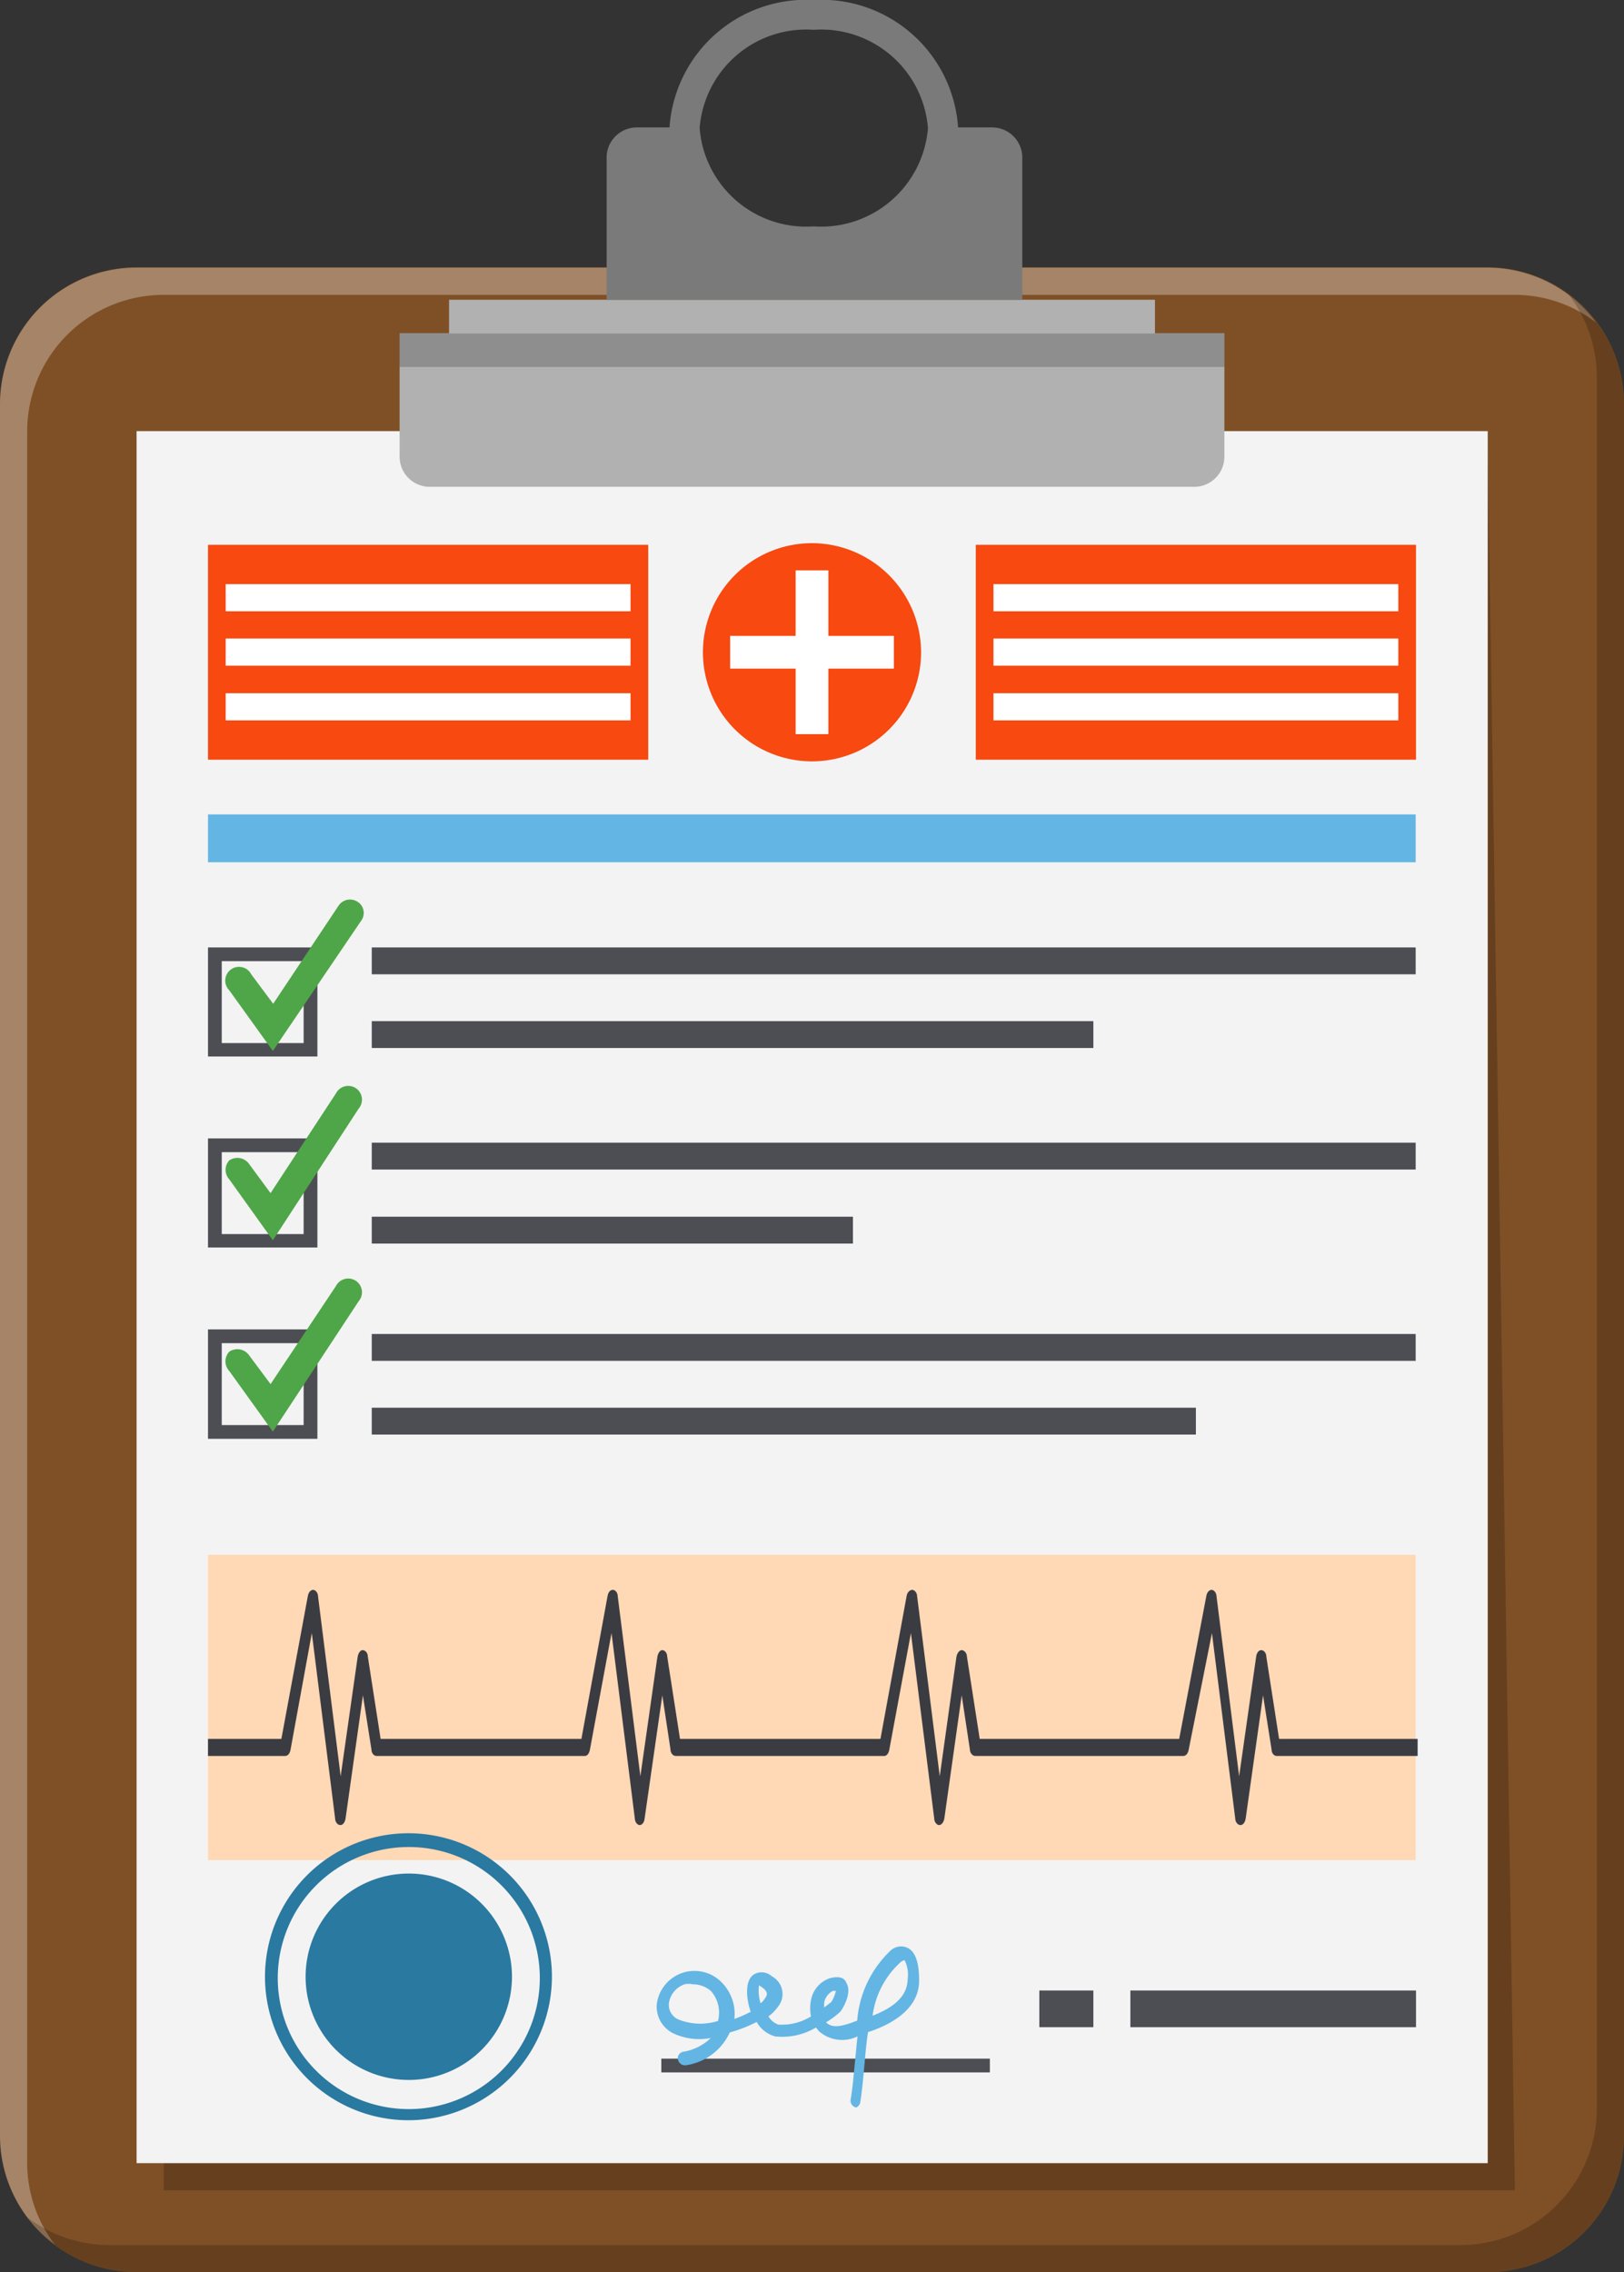 <svg xmlns="http://www.w3.org/2000/svg" viewBox="0 0 49.58 69.36"><rect x="0" y="0" width="49.58" height="69.36" fill="#333333" stroke="none"/><g id="Layer_2" data-name="Layer 2"><g id="Icons"><path d="M4.17,8.16H45.41a4.17,4.17,0,0,1,4.17,4.17V65.2a4.16,4.16,0,0,1-4.16,4.16H4.17A4.17,4.17,0,0,1,0,65.2V12.33A4.17,4.17,0,0,1,4.17,8.16Z" fill="#7f5026"/><path d="M.83,66V13.16A4.17,4.17,0,0,1,5,9H46.25a4.06,4.06,0,0,1,2.48.85,4.14,4.14,0,0,0-3.32-1.68H4.17A4.17,4.17,0,0,0,0,12.33V65.2a4.13,4.13,0,0,0,1.68,3.32A4.09,4.09,0,0,1,.83,66Z" fill="#fff" opacity="0.3"/><path d="M48.75,11.49V64.37a4.17,4.17,0,0,1-4.17,4.16H3.33a4.17,4.17,0,0,1-2.49-.84,4.15,4.15,0,0,0,3.33,1.67H45.41a4.17,4.17,0,0,0,4.17-4.16V12.33A4.16,4.16,0,0,0,47.9,9,4.18,4.18,0,0,1,48.75,11.49Z" opacity="0.2"/><polygon points="5 66.86 5 13.99 45.41 13.16 46.25 66.86 5 66.86" opacity="0.2"/><rect x="4.17" y="13.16" width="41.25" height="52.87" fill="#f3f3f3"/><rect x="29.79" y="16.63" width="13.44" height="6.56" fill="#f74910"/><rect x="30.33" y="17.83" width="12.36" height="0.83" fill="#fff"/><rect x="30.33" y="19.49" width="12.36" height="0.83" fill="#fff"/><rect x="30.33" y="21.16" width="12.36" height="0.83" fill="#fff"/><rect x="6.35" y="16.63" width="13.44" height="6.56" fill="#f74910"/><rect x="6.89" y="17.83" width="12.36" height="0.83" fill="#fff"/><rect x="6.89" y="19.49" width="12.36" height="0.83" fill="#fff"/><rect x="6.89" y="21.16" width="12.36" height="0.83" fill="#fff"/><path d="M28.12,19.91a3.33,3.33,0,1,1-3.33-3.33A3.34,3.34,0,0,1,28.12,19.91Z" fill="#f74910"/><rect x="24.29" y="17.41" width="1" height="5" fill="#fff"/><rect x="22.29" y="19.41" width="5" height="1" fill="#fff"/><path d="M36.46,14.86H13.11a.92.92,0,0,1-.91-.92V10.17H37.38v3.77A.92.92,0,0,1,36.46,14.86Z" fill="#b1b1b1"/><rect x="12.2" y="10.17" width="25.18" height="1.03" opacity="0.2"/><rect x="13.71" y="9.15" width="21.55" height="1.03" fill="#b1b1b1"/><path d="M24.84,0a4.18,4.18,0,0,0-4.4,3.89h-1a.92.92,0,0,0-.92.92V9.15H31.21V4.81a.92.92,0,0,0-.91-.92H29.25A4.18,4.18,0,0,0,24.84,0Zm0,.91a3.27,3.27,0,0,1,3.49,3,3.27,3.27,0,0,1-3.49,3,3.26,3.26,0,0,1-3.48-3A3.26,3.26,0,0,1,24.84.91Z" fill="#7a7a7a"/><rect x="6.35" y="24.86" width="36.87" height="1.46" fill="#63b5e4"/><rect x="11.35" y="28.92" width="31.87" height="0.82" fill="#4d4e54"/><rect x="11.35" y="31.17" width="22.03" height="0.82" fill="#4d4e54"/><rect x="11.35" y="34.88" width="31.87" height="0.82" fill="#4d4e54"/><rect x="11.35" y="37.14" width="14.69" height="0.82" fill="#4d4e54"/><rect x="11.35" y="40.72" width="31.87" height="0.82" fill="#4d4e54"/><rect x="11.35" y="42.97" width="25.16" height="0.82" fill="#4d4e54"/><path d="M9.27,29.34v2.5H6.77v-2.5Zm.42-.42H6.35v3.33H9.69V28.92Z" fill="#4d4e54"/><path d="M9.27,35.17v2.5H6.77v-2.5Zm.42-.42H6.35v3.33H9.69V34.75Z" fill="#4d4e54"/><path d="M9.27,41v2.5H6.77V41Zm.42-.42H6.35v3.34H9.69V40.58Z" fill="#4d4e54"/><rect x="6.35" y="47.46" width="36.87" height="9.32" fill="#ffd8b5"/><path d="M39.05,53.08l-.39-2.51c0-.12-.08-.2-.16-.2h0c-.07,0-.14.09-.15.2l-.52,3.65-.69-5.49c0-.11-.08-.2-.15-.2s-.14.07-.16.18L36,53.08H29.91l-.39-2.51c0-.12-.09-.2-.16-.2h0c-.07,0-.14.09-.16.2l-.51,3.65L28,48.73c0-.11-.08-.2-.15-.2s-.15.07-.17.18l-.8,4.37H20.76l-.39-2.51c0-.12-.08-.2-.15-.2h0c-.07,0-.13.09-.15.2l-.52,3.65-.69-5.49c0-.11-.07-.2-.15-.2s-.14.07-.16.18l-.8,4.37H11.62l-.39-2.51c0-.12-.08-.2-.16-.2h0c-.07,0-.13.09-.15.2l-.52,3.65-.69-5.49c0-.11-.08-.2-.15-.2s-.14.07-.16.18l-.81,4.37H6.35v.52H8.71c.08,0,.14-.08.16-.19l.65-3.56.71,5.65c0,.12.08.21.16.21h0c.08,0,.14-.08.16-.2l.53-3.76.26,1.65c0,.12.08.2.15.2h6.37c.07,0,.13-.08.15-.19l.66-3.56.71,5.65c0,.12.08.21.15.21h0c.07,0,.14-.08.15-.2l.54-3.76.25,1.65c0,.12.08.2.16.2H27c.07,0,.13-.08.15-.19l.66-3.56.71,5.65c0,.12.08.21.15.21h0c.07,0,.14-.08.16-.2l.53-3.76.25,1.65c0,.12.09.2.16.2h6.36c.08,0,.14-.08.16-.19L37,49.85l.71,5.65c0,.12.08.21.16.21h0c.08,0,.14-.08.16-.2l.53-3.76.26,1.65c0,.12.08.2.15.2h4.31v-.52Z" fill="#3b3c42"/><path d="M15.63,60.34a3.15,3.15,0,1,1-3.15-3.15A3.15,3.15,0,0,1,15.63,60.34Z" fill="#2a79a1"/><path d="M12.48,64.72a4.38,4.38,0,1,1,4.37-4.38A4.39,4.39,0,0,1,12.48,64.72Zm0-8.34a4,4,0,1,0,4,4A4,4,0,0,0,12.48,56.38Z" fill="#2a79a1"/><rect x="20.19" y="62.84" width="10.03" height="0.42" fill="#4d4e54"/><path d="M26.14,64.33h0a.21.21,0,0,1-.17-.24c.06-.35.09-.73.13-1.13s.05-.53.08-.8A1.07,1.07,0,0,1,25,62l-.09-.11a2,2,0,0,1-1.25.27.94.94,0,0,1-.56-.44,4.24,4.24,0,0,1-.82.32,1.75,1.75,0,0,1-1.33,1,.22.22,0,0,1-.25-.16.2.2,0,0,1,.16-.25,1.57,1.57,0,0,0,.84-.42,1.86,1.86,0,0,1-1.16-.15.91.91,0,0,1-.49-.87,1.16,1.16,0,0,1,2-.66,1.37,1.37,0,0,1,.37,1.1,4.68,4.68,0,0,0,.5-.22,2,2,0,0,1-.09-.35c-.06-.38,0-.68.2-.8a.47.47,0,0,1,.54.07.61.61,0,0,1,.2.9,1.33,1.33,0,0,1-.31.32.58.58,0,0,0,.3.25,1.68,1.68,0,0,0,1-.25,1.23,1.23,0,0,1,0-.5.87.87,0,0,1,.56-.66c.33-.09.47,0,.52.14.18.29-.1.77-.18.87a2.6,2.6,0,0,1-.44.33l0,0c.2.21.53.11.95-.05a3.28,3.28,0,0,1,1-2.12.47.47,0,0,1,.54-.1c.33.16.35.72.35,1,0,1-1.13,1.43-1.56,1.57-.05.33-.08.67-.11,1s-.07.8-.13,1.16A.21.21,0,0,1,26.14,64.33Zm-5-3.76a.52.52,0,0,0-.24,0,.72.72,0,0,0-.48.59.49.49,0,0,0,.28.48,1.81,1.81,0,0,0,1.22.05,1,1,0,0,0-.22-.92A.86.86,0,0,0,21.17,60.57Zm6.45-.73a.29.29,0,0,0-.1.06,2.66,2.66,0,0,0-.85,1.63c.72-.28,1.06-.64,1.07-1.11A1,1,0,0,0,27.62,59.84Zm-2.1.93h-.06a.51.51,0,0,0-.27.37l0,.14.22-.17A1.11,1.11,0,0,0,25.52,60.77Zm-2.32-.16a1.3,1.3,0,0,0,.05.54.52.52,0,0,0,.14-.16c.07-.09.1-.19-.1-.33S23.2,60.61,23.2,60.61Z" fill="#63b5e4"/><rect x="34.51" y="60.76" width="8.72" height="1.12" fill="#4d4e54"/><rect x="31.73" y="60.76" width="1.65" height="1.12" fill="#4d4e54"/><path d="M8.33,32.08,7,30.23a.42.42,0,1,1,.67-.49l.67.9,2-3a.42.42,0,0,1,.58-.11.4.4,0,0,1,.11.57Z" fill="#4fa648"/><path d="M8.33,37.86,7,36A.43.43,0,0,1,7,35.42a.44.44,0,0,1,.59.09l.67.91,2-3.05a.42.42,0,1,1,.69.47Z" fill="#4fa648"/><path d="M8.33,43.7,7,41.85A.43.43,0,0,1,7,41.26a.44.44,0,0,1,.59.09l.67.9,2-3a.42.42,0,1,1,.69.47Z" fill="#4fa648"/></g></g></svg>